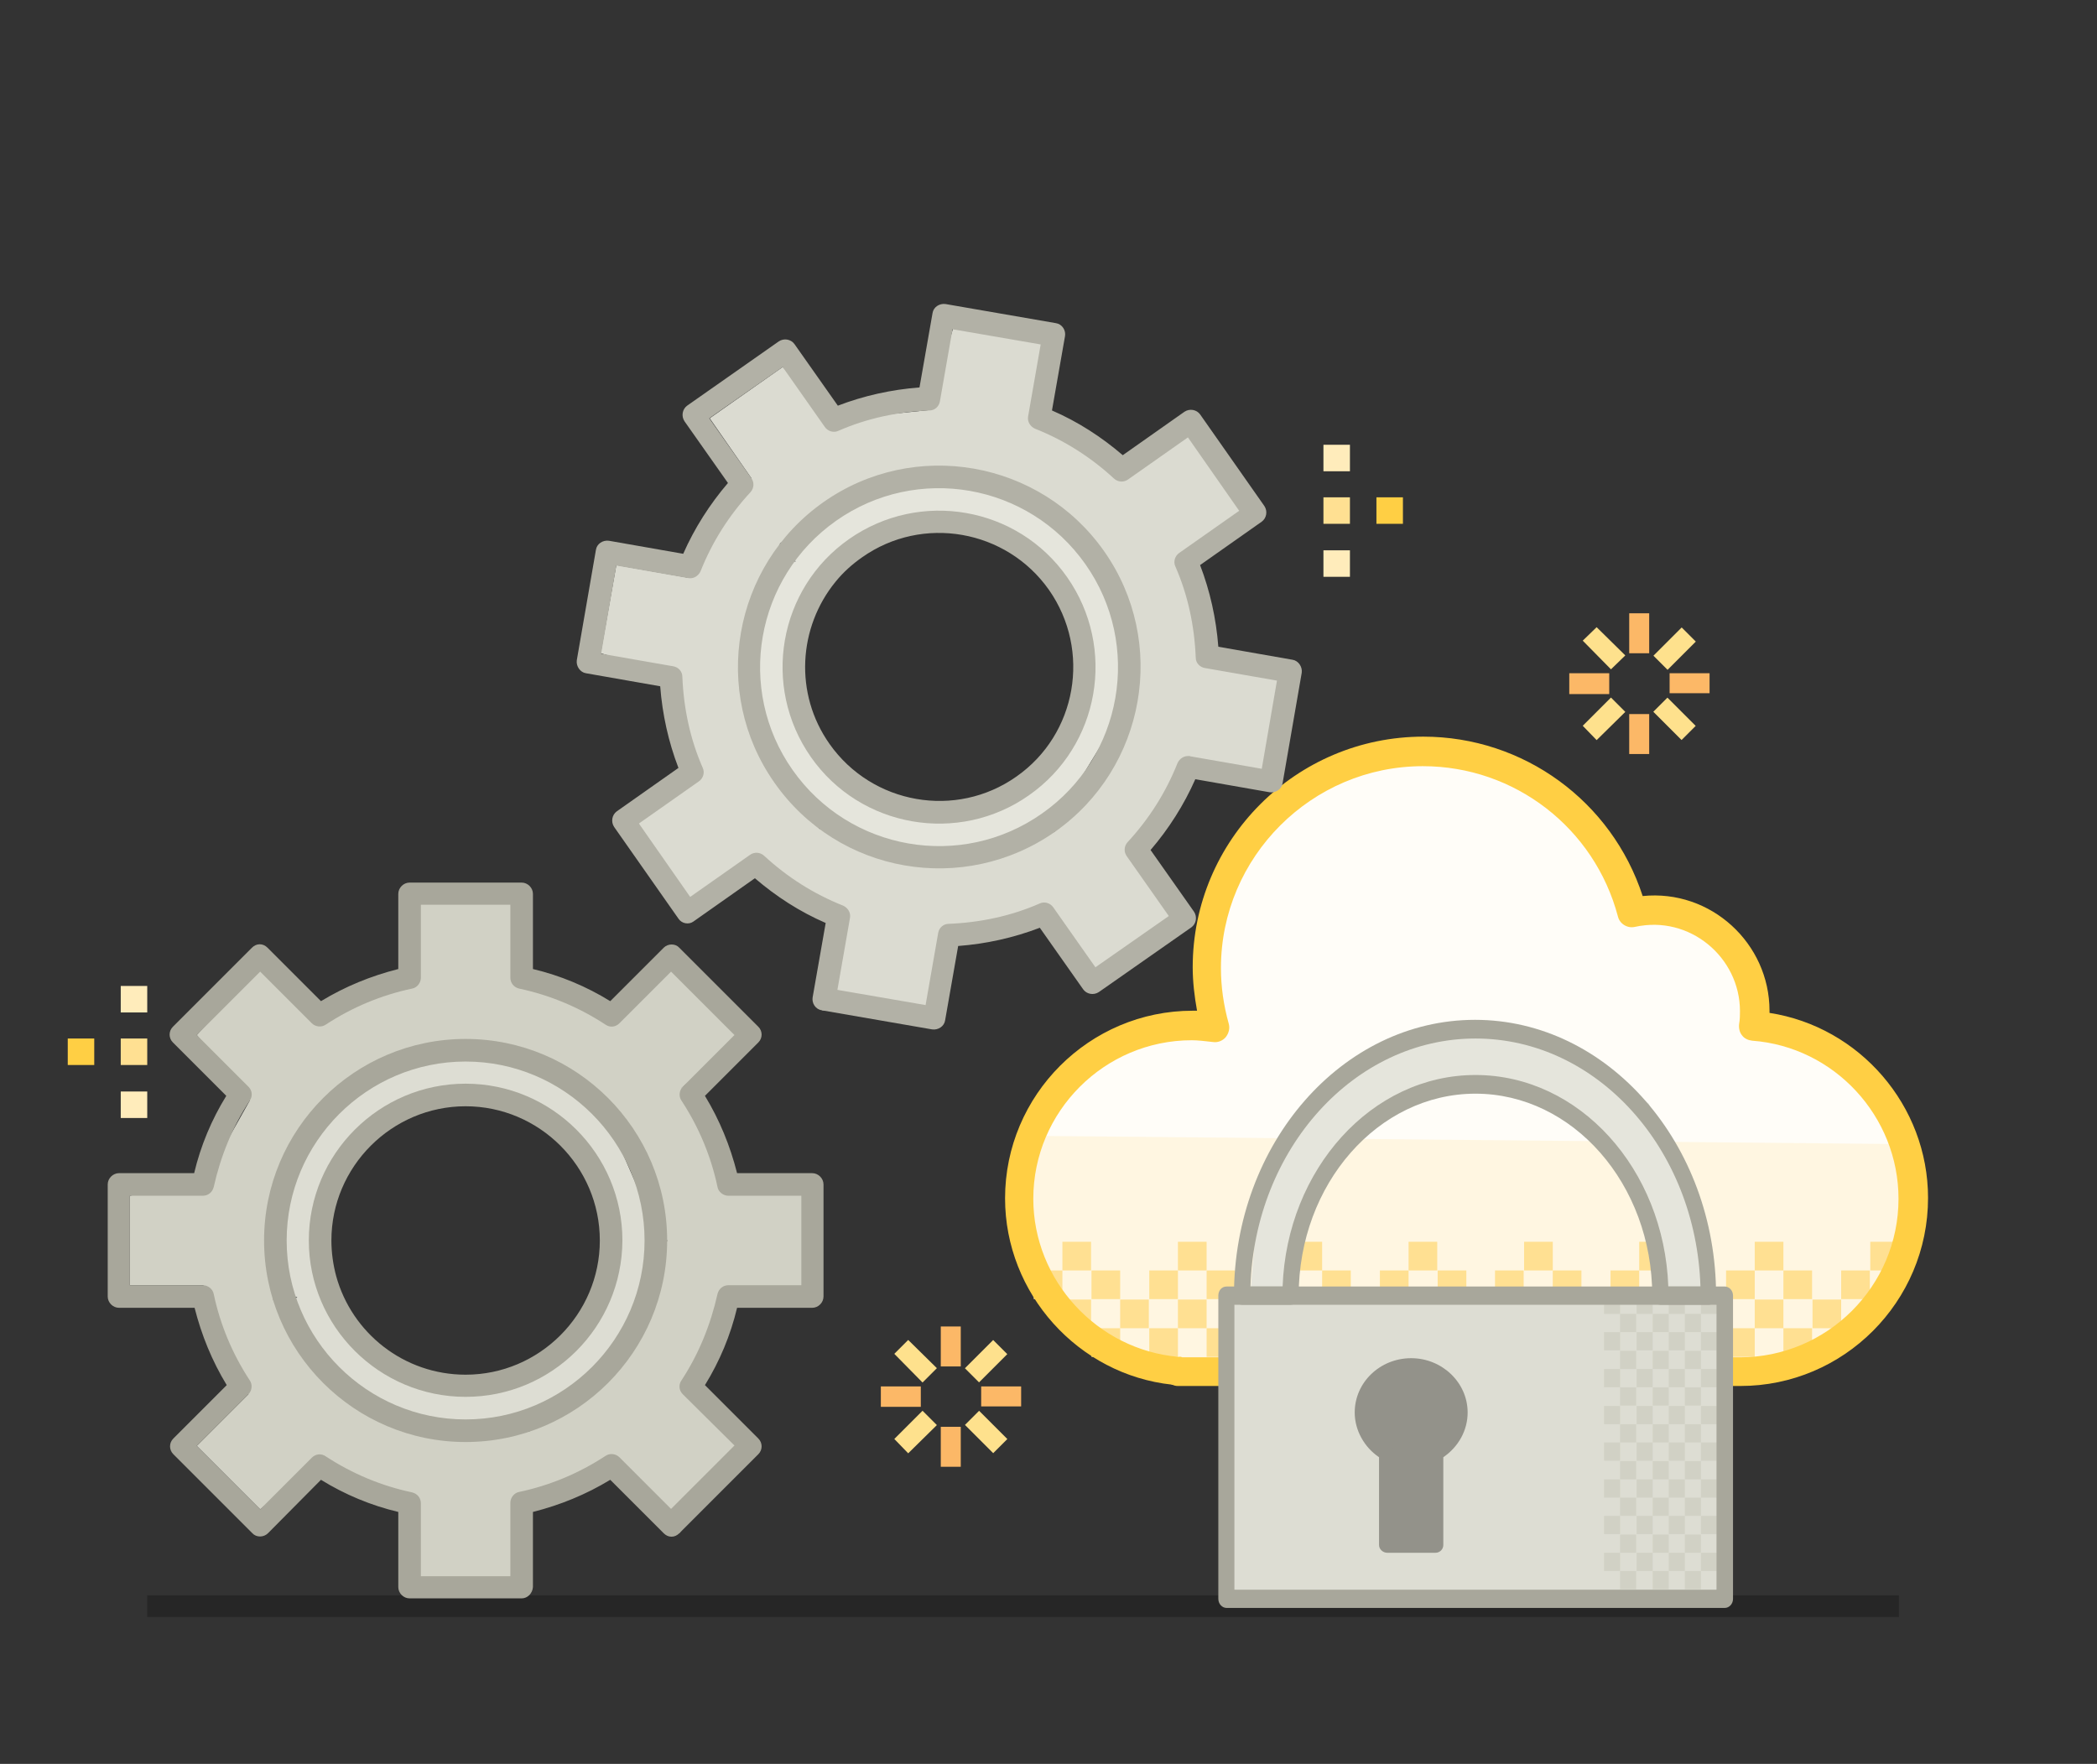 <?xml version="1.0" encoding="utf-8"?>
<!-- Generator: Adobe Illustrator 20.1.0, SVG Export Plug-In . SVG Version: 6.00 Build 0)  -->
<svg version="1.1" id="digtech-layer-1" xmlns="http://www.w3.org/2000/svg" xmlns:xlink="http://www.w3.org/1999/xlink" x="0px"
	 y="0px" viewBox="0 0 482.8 406.1" style="enable-background:new 0 0 482.8 406.1;" xml:space="preserve">
<rect x="0" y="0" width="482.8" height="406.1" fill="#333333" stroke="none"/>
<style type="text/css">
	.st0{opacity:0.25;fill:none;stroke:#000000;stroke-width:5;stroke-miterlimit:10;enable-background:new    ;}
	.st1{fill:#D1D1C5;}
	.st2{fill:#DDDDD3;}
	.st3{fill:#A8A79B;}
	.st4{fill:#FFF6E1;}
	.st5{fill:#FFE092;}
	.st6{fill:#FFFDF8;}
	.st7{fill:#FFCF44;}
	.st8{fill:#E5E5DC;}
	.st9{fill:#DBDBD1;}
	.st10{fill:#B2B1A6;}
	.st11{fill:#93928A;}
	.st12{fill:#FCB867;}
	.st13{fill:#FEE18D;}
	.st14{fill:#FFECBB;}
</style>
<line id="digtech-shadow" class="st0" x1="33.9" y1="369.8" x2="437.2" y2="369.8"/>
<g id="digtech-gear-l">
	<polygon class="st1" points="142,258.9 161,248 167.3,273.3 187.5,273.3 187.5,299.2 168.4,299.2 160.1,319.1 172.4,332 156.4,353 
		142,338.3 132.2,321.6 150.5,299.2 153.6,285.6 	"/>
	<g>
		<polygon class="st2" points="112.9,251.7 131.4,261.5 143.2,285.6 151.5,284.3 138.1,253.4 110.4,241.2 		"/>
		<polygon class="st2" points="66,297.8 63.9,274.2 74.9,256.5 93.1,244.4 113.6,242.2 113.6,253.6 102.8,253.2 93.8,255.5 
			82.5,264.8 74.4,277.9 76.3,301.6 		"/>
		<polygon class="st2" points="74,294.4 85.9,312.5 104.5,319.1 124.3,314.9 138.8,299.2 139.8,278.7 151.5,279.9 147.8,302.5 
			138.1,317.5 121.8,326.8 96.6,328.2 80.2,319.1 66,300.5 		"/>
		<polygon class="st1" points="71.7,335.6 94.7,347.5 94.7,365.2 120.2,365.2 120.2,347.5 142,338.3 138.1,317.5 121.8,329.6 
			104.2,329.4 81.4,321.6 		"/>
		<polygon class="st1" points="71.1,233.6 82,249.6 102.9,242.4 129.7,247.3 143.2,261.5 172.4,238 155,221.1 143.2,233.4 
			121.1,225.2 120.4,205.7 95.1,205.7 94.6,225.2 		"/>
		<polygon class="st1" points="29.9,275.3 29.9,295.9 46.8,295.9 57.2,321 45.3,332.9 59.9,347.5 75,335.3 81.4,321.6 62.9,299.2 
			63.9,274.2 71.1,260.1 85.1,246.6 60.8,221.1 45.3,238.3 57.5,253.4 47,272.1 		"/>
		<path class="st3" d="M120.1,368H94.3c-1.4,0-2.6-1.2-2.6-2.6v-17.3c-6.3-1.5-12.3-4-17.8-7.4L61.7,353c-1,1-2.7,1-3.6,0
			l-18.2-18.2c-1-1-1-2.6,0-3.6l12.3-12.3c-3.4-5.6-5.8-11.5-7.4-17.8H27.4c-1.4,0-2.6-1.2-2.6-2.6v-25.8c0-1.4,1.2-2.6,2.6-2.6
			h17.3c1.5-6.3,4-12.3,7.4-17.8L39.8,240c-1-1-1-2.6,0-3.6L58,218.2c0.5-0.5,1.1-0.8,1.8-0.8l0,0c0.7,0,1.3,0.3,1.8,0.8l12.3,12.3
			c5.6-3.4,11.5-5.8,17.8-7.4v-17.3c0-1.4,1.2-2.6,2.6-2.6h25.8c1.4,0,2.6,1.2,2.6,2.6v17.3c6.3,1.5,12.3,4,17.8,7.4l12.3-12.3
			c1-1,2.7-1,3.6,0l18.2,18.2c1,1,1,2.6,0,3.6l-12.3,12.3c3.4,5.6,5.8,11.5,7.4,17.8H187c1.4,0,2.6,1.2,2.6,2.6v25.8
			c0,1.4-1.2,2.6-2.6,2.6h-17.3c-1.5,6.3-4,12.3-7.4,17.8l12.3,12.3c1,1,1,2.6,0,3.6L156.4,353c-0.5,0.5-1.1,0.8-1.8,0.8l0,0
			c-0.7,0-1.3-0.3-1.8-0.8l-12.3-12.3c-5.6,3.4-11.5,5.8-17.8,7.4v17.3C122.6,366.8,121.5,368,120.1,368z M96.9,362.9h20.6V346
			c0-1.2,0.9-2.3,2-2.5c7.1-1.5,13.8-4.3,19.9-8.3c1-0.7,2.4-0.5,3.2,0.3l11.9,11.9l14.6-14.6L157.2,321c-0.9-0.9-1-2.2-0.3-3.2
			c4-6.1,6.7-12.8,8.3-19.9c0.3-1.2,1.3-2,2.5-2h16.8v-20.6h-16.8c-1.2,0-2.3-0.9-2.5-2c-1.5-7.1-4.3-13.8-8.3-19.9
			c-0.7-1-0.5-2.4,0.3-3.2l11.9-11.9l-14.6-14.6l-11.9,11.9c-0.9,0.9-2.2,1-3.2,0.3c-6.1-4-12.8-6.8-19.9-8.3c-1.2-0.3-2-1.3-2-2.5
			v-16.8H96.9v16.8c0,1.2-0.9,2.3-2,2.5c-7.1,1.5-13.8,4.3-19.9,8.3c-1,0.7-2.4,0.5-3.2-0.3l-11.9-11.9l-14.6,14.6l11.9,11.9
			c0.9,0.9,1,2.2,0.3,3.2c-4,6.1-6.7,12.8-8.3,19.9c-0.3,1.2-1.3,2-2.5,2H29.9v20.6h16.8c1.2,0,2.3,0.9,2.5,2
			c1.5,7.1,4.3,13.8,8.3,19.9c0.7,1,0.5,2.4-0.3,3.2l-11.9,11.9l14.6,14.6l11.9-11.9c0.9-0.9,2.2-1,3.2-0.3c6.1,4,12.8,6.8,19.9,8.3
			c1.2,0.3,2,1.3,2,2.5C96.9,346.1,96.9,362.9,96.9,362.9z"/>
		<path class="st3" d="M107.2,332c-25.6,0-46.4-20.8-46.4-46.4s20.8-46.4,46.4-46.4s46.4,20.8,46.4,46.4S132.8,332,107.2,332z
			 M107.2,244.4c-22.7,0-41.2,18.5-41.2,41.2s18.5,41.2,41.2,41.2s41.2-18.5,41.2-41.2S129.9,244.4,107.2,244.4z"/>
		<path class="st3" d="M107.2,321.6c-19.9,0-36.1-16.2-36.1-36c0-19.9,16.2-36.1,36.1-36.1s36.1,16.2,36.1,36.1
			C143.2,305.5,127.1,321.6,107.2,321.6z M107.2,254.7c-17,0-30.9,13.9-30.9,30.9c0,2.8,0.4,5.6,1.1,8.2
			c3.6,13.1,15.6,22.7,29.8,22.7c17,0,30.9-13.9,30.9-30.9C138.1,268.6,124.2,254.7,107.2,254.7z"/>
	</g>
</g>
<g id="digtech-cloud">
	<polygon class="st4" points="233.6,271.9 255.4,239.2 279.3,239.8 284.5,197.2 304.4,179.6 340.9,176.3 367.5,187.7 372.5,210.9 
		394,212.6 407.3,237 414,239.2 441.3,261.5 440,284.3 433.9,301.6 416.4,312.8 394,319.1 269.9,318.8 244.6,305.8 	"/>
	<rect x="244.6" y="285.9" class="st5" width="6.6" height="6.6"/>
	<rect x="271.2" y="285.9" class="st5" width="6.6" height="6.6"/>
	<rect x="297.8" y="285.9" class="st5" width="6.6" height="6.6"/>
	<rect x="324.3" y="285.9" class="st5" width="6.6" height="6.6"/>
	<rect x="350.9" y="285.9" class="st5" width="6.6" height="6.6"/>
	<rect x="377.4" y="285.9" class="st5" width="6.6" height="6.6"/>
	<rect x="404" y="285.9" class="st5" width="6.6" height="6.6"/>
	<rect x="430.6" y="285.9" class="st5" width="6.6" height="6.6"/>
	<rect x="238" y="292.5" class="st5" width="6.6" height="6.6"/>
	<rect x="251.3" y="292.5" class="st5" width="6.6" height="6.6"/>
	<rect x="264.6" y="292.5" class="st5" width="6.6" height="6.6"/>
	<rect x="277.8" y="292.5" class="st5" width="6.6" height="6.6"/>
	<rect x="291.1" y="292.5" class="st5" width="6.6" height="6.6"/>
	<rect x="304.4" y="292.5" class="st5" width="6.6" height="6.6"/>
	<rect x="317.7" y="292.5" class="st5" width="6.6" height="6.6"/>
	<rect x="331" y="292.5" class="st5" width="6.6" height="6.6"/>
	<rect x="344.2" y="292.5" class="st5" width="6.6" height="6.6"/>
	<rect x="357.5" y="292.5" class="st5" width="6.6" height="6.6"/>
	<rect x="370.8" y="292.5" class="st5" width="6.6" height="6.6"/>
	<rect x="384.1" y="292.5" class="st5" width="6.6" height="6.6"/>
	<rect x="397.4" y="292.5" class="st5" width="6.6" height="6.6"/>
	<rect x="410.6" y="292.5" class="st5" width="6.6" height="6.6"/>
	<rect x="423.9" y="292.5" class="st5" width="6.6" height="6.6"/>
	<rect x="244.6" y="299.2" class="st5" width="6.6" height="6.6"/>
	<rect x="257.9" y="299.2" class="st5" width="6.6" height="6.6"/>
	<rect x="271.2" y="299.2" class="st5" width="6.6" height="6.6"/>
	<rect x="284.5" y="299.2" class="st5" width="6.6" height="6.6"/>
	<rect x="297.8" y="299.2" class="st5" width="6.6" height="6.6"/>
	<rect x="311" y="299.2" class="st5" width="6.6" height="6.6"/>
	<rect x="324.3" y="299.2" class="st5" width="6.6" height="6.6"/>
	<rect x="337.6" y="299.2" class="st5" width="6.6" height="6.6"/>
	<rect x="350.9" y="299.2" class="st5" width="6.6" height="6.6"/>
	<rect x="364.2" y="299.2" class="st5" width="6.6" height="6.6"/>
	<rect x="377.4" y="299.2" class="st5" width="6.6" height="6.6"/>
	<rect x="390.7" y="299.2" class="st5" width="6.6" height="6.6"/>
	<rect x="404" y="299.2" class="st5" width="6.6" height="6.6"/>
	<rect x="417.3" y="299.2" class="st5" width="6.6" height="6.6"/>
	<rect x="251.3" y="305.8" class="st5" width="6.6" height="6.6"/>
	<rect x="264.6" y="305.8" class="st5" width="6.6" height="6.6"/>
	<rect x="277.8" y="305.8" class="st5" width="6.6" height="6.6"/>
	<rect x="291.1" y="305.8" class="st5" width="6.6" height="6.6"/>
	<rect x="304.4" y="305.8" class="st5" width="6.6" height="6.6"/>
	<rect x="317.7" y="305.8" class="st5" width="6.6" height="6.6"/>
	<rect x="331" y="305.8" class="st5" width="6.6" height="6.6"/>
	<rect x="344.2" y="305.8" class="st5" width="6.6" height="6.6"/>
	<rect x="357.5" y="305.8" class="st5" width="6.6" height="6.6"/>
	<rect x="370.8" y="305.8" class="st5" width="6.6" height="6.6"/>
	<rect x="384.1" y="305.8" class="st5" width="6.6" height="6.6"/>
	<rect x="397.4" y="305.8" class="st5" width="6.6" height="6.6"/>
	<rect x="410.6" y="305.8" class="st5" width="6.6" height="6.6"/>
	<polygon class="st6" points="236.9,261.5 437.2,263.4 427.2,248 408.4,238.4 398.6,221.1 387.4,212.1 376.5,213.3 360.8,184.9 
		340.3,176.3 311,176.3 289.2,192.7 281.2,208.1 278.9,223.1 277.8,234.2 256.5,240.9 	"/>
	<path class="st7" d="M400.7,319.1H271.2c-0.5,0-0.9-0.1-1.3-0.3c-21.7-2.3-38.5-21-38.5-42.9c0-23.8,19.4-43.2,43.2-43.2
		c0.3,0,0.6,0,1,0c-0.6-3.3-1-6.7-1-10c0-29.3,23.8-53.1,53.1-53.1c23.1,0,43.4,14.9,50.5,36.7c15.7-1.6,29.2,10.9,29.2,26.4
		c0,0.2,0,0.4,0,0.5c20.7,3.2,36.5,21.3,36.5,42.6C443.9,299.7,424.5,319.1,400.7,319.1z M272.2,312.5h128.4
		c20.1,0,36.5-16.4,36.5-36.5c0-19-14.8-35-33.7-36.4c-0.9-0.1-1.8-0.5-2.3-1.2c-0.6-0.7-0.8-1.7-0.7-2.6c0.2-1.1,0.2-2.1,0.2-3
		c0-12.4-11.6-22.2-24.2-19.4c-1.7,0.4-3.5-0.7-3.9-2.4c-5.4-20.4-23.8-34.6-44.9-34.6c-25.6,0-46.5,20.9-46.5,46.5
		c0,4.2,0.6,8.5,1.8,12.8c0.3,1.1,0,2.2-0.7,3.1c-0.7,0.8-1.8,1.3-3,1.1c-1.8-0.2-3.4-0.4-4.8-0.4c-20.1,0-36.5,16.4-36.5,36.5
		c0,18.8,14.7,34.8,33.5,36.4C271.7,312.3,272,312.4,272.2,312.5z"/>
</g>
<g id="digtech-gear-r">
	<polygon class="st8" points="247.2,138.7 249.8,159.5 236.9,183.1 242.8,189.1 260.3,160.4 254.4,130.6 	"/>
	<g>
		<polygon class="st9" points="238,94.2 231.2,112.3 249.1,125.3 260.4,150 256.7,169.2 292.6,179.6 296.5,155.6 279.7,153.1 
			273.6,130.2 289.1,118.5 274.6,97.8 258.4,108.6 		"/>
		<g>
			<polygon class="st8" points="182.5,126.9 200.6,111.7 221.4,110.4 241.8,118.4 255.4,133.9 246.1,140.5 240.2,131.4 233.2,125.3 
				219,121.4 203.7,122.3 185.3,137.5 			"/>
			<polygon class="st8" points="189.9,131.5 182,151.6 187.2,170.7 202.1,184.4 223.2,187.3 240.6,176.3 246.3,186.6 225.7,196.6 
				207.9,197.2 190.9,189.2 175.3,169.4 173.3,150.8 180.3,128.4 			"/>
			<polygon class="st9" points="154.9,153.3 158.4,179 143.9,189.2 158.5,210 173,199.8 193,212.3 207.9,197.2 188.6,190.8 
				178.7,176.3 171.8,153.2 			"/>
			<polygon class="st9" points="258,166.7 277.9,176 260.8,195.7 272.4,212.2 251.2,227.1 240.3,211.5 219.2,216.1 215.7,233.6 
				189.3,232.6 193,212.3 201.1,194.8 230,196.9 242.8,191.5 			"/>
			<polygon class="st9" points="180.2,84.5 163.4,96.3 173,110.1 158.4,133 141.9,130.1 138.3,150.4 157,155.8 171.8,153.2 
				179.6,125.1 200.6,111.7 216.4,109.4 235.4,113.1 242.4,78.6 219.4,75.7 214,94.4 192.6,96.6 			"/>
			<path class="st10" d="M156.2,211.5l-14.8-21.1c-0.8-1.2-0.5-2.8,0.6-3.6l14.2-10c-2.3-6-3.7-12.3-4.2-18.8l-17.1-3
				c-1.3-0.2-2.3-1.6-2.1-3l4.4-25.4c0.2-1.4,1.6-2.3,3-2.1l17.1,3c2.6-5.9,6.1-11.4,10.3-16.3l-10-14.2c-0.8-1.2-0.5-2.8,0.6-3.6
				l21.1-14.8c1.2-0.8,2.8-0.5,3.6,0.6l10,14.2c6-2.3,12.3-3.7,18.8-4.2l3-17.1c0.2-1.4,1.6-2.3,3-2.1l25.4,4.4
				c0.7,0.1,1.3,0.5,1.7,1.1l0,0c0.4,0.6,0.5,1.3,0.4,1.9l-3,17.1c6,2.6,11.4,6.1,16.3,10.3l14.2-10c1.2-0.8,2.8-0.5,3.6,0.6
				l14.8,21.1c0.8,1.2,0.5,2.8-0.6,3.6l-14.2,10c2.3,6,3.7,12.3,4.2,18.8l17.1,3c1.3,0.2,2.3,1.6,2.1,3l-4.4,25.4
				c-0.2,1.4-1.6,2.3-3,2.1l-17.1-3c-2.6,5.9-6.1,11.4-10.3,16.3l10,14.2c0.8,1.2,0.5,2.8-0.6,3.6L253,228.4
				c-1.2,0.8-2.8,0.5-3.6-0.6l-10-14.2c-6,2.3-12.3,3.7-18.8,4.2l-3,17.1c-0.2,1.4-1.6,2.3-3,2.1l-25.4-4.4
				c-0.7-0.1-1.3-0.5-1.7-1.1l0,0c-0.4-0.6-0.5-1.3-0.4-1.9l3-17.1c-6-2.6-11.4-6.1-16.3-10.3l-14.2,10
				C158.6,212.9,157,212.7,156.2,211.5z M147.1,189.6l11.8,16.9l13.8-9.7c1-0.7,2.3-0.6,3.2,0.2c5.3,4.9,11.4,8.8,18.2,11.5
				c1.1,0.5,1.8,1.6,1.6,2.8l-2.9,16.6l20.3,3.5l2.9-16.6c0.2-1.2,1.2-2.1,2.4-2.1c7.3-0.3,14.4-1.8,21-4.7c1.1-0.5,2.4-0.1,3.1,0.9
				l9.7,13.8l16.9-11.8l-9.7-13.8c-0.7-1-0.6-2.3,0.2-3.2c4.9-5.3,8.8-11.4,11.5-18.2c0.5-1.1,1.6-1.8,2.8-1.6l16.6,2.9l3.5-20.3
				l-16.6-2.9c-1.2-0.2-2.1-1.2-2.1-2.4c-0.3-7.3-1.8-14.4-4.7-21c-0.5-1.1-0.1-2.4,0.9-3.1l13.8-9.7l-11.8-16.9l-13.8,9.7
				c-1,0.7-2.3,0.6-3.2-0.2c-5.3-4.9-11.4-8.8-18.2-11.5c-1.1-0.5-1.8-1.6-1.6-2.8l2.9-16.6l-20.3-3.5l-2.9,16.6
				c-0.2,1.2-1.2,2.1-2.4,2.1c-7.3,0.3-14.4,1.8-21,4.7c-1.1,0.5-2.4,0.1-3.1-0.9l-9.7-13.8l-16.9,11.8l9.7,13.8
				c0.7,1,0.6,2.3-0.2,3.2c-4.9,5.3-8.8,11.4-11.5,18.2c-0.5,1.1-1.6,1.8-2.8,1.6l-16.6-2.9l-3.5,20.3l16.6,2.9
				c1.2,0.2,2.1,1.2,2.1,2.4c0.3,7.3,1.8,14.4,4.7,21c0.5,1.1,0.1,2.4-0.9,3.1L147.1,189.6z"/>
			<path class="st10" d="M178.3,180.2c-14.7-20.9-9.6-49.9,11.3-64.6s49.9-9.6,64.6,11.3s9.6,49.9-11.3,64.6
				C221.9,206.2,193,201.2,178.3,180.2z M249.9,129.9c-13.1-18.6-38.8-23.1-57.4-10s-23.1,38.8-10,57.4s38.8,23.1,57.4,10
				C258.5,174.3,263,148.5,249.9,129.9z"/>
			<path class="st10" d="M186.7,174.3c-11.4-16.3-7.5-38.8,8.8-50.2s38.8-7.5,50.2,8.8c11.4,16.3,7.5,38.8-8.8,50.2
				C220.7,194.5,198.1,190.6,186.7,174.3z M241.5,135.8c-9.8-13.9-29.1-17.3-43-7.5c-2.3,1.6-4.4,3.5-6.1,5.6
				c-8.6,10.5-9.6,25.8-1.4,37.4c9.8,13.9,29.1,17.3,43,7.5C247.9,169.1,251.3,149.8,241.5,135.8z"/>
		</g>
	</g>
</g>
<g id="digtech-lock">
	<polygon class="st8" points="288,296.2 299,298.3 298.4,285.2 304.6,271 317.9,256.5 331.6,251.6 346.4,249.7 359.7,255.3 
		371.2,264.8 376.8,276.1 382.9,287.9 384.2,298.3 391.6,298.3 392.9,287.6 386.2,268.9 379.6,254.1 367.5,246.4 351.5,237.8 
		336.3,237.8 323.1,239 312,245.2 299.9,256.5 289.9,273.4 	"/>
	<g>
		<rect x="282.4" y="299.1" class="st2" width="114.7" height="69.8"/>
		<rect x="369.3" y="298.3" class="st1" width="3.7" height="4.2"/>
		<rect x="376.8" y="298.3" class="st1" width="3.7" height="4.2"/>
		<rect x="384.2" y="298.3" class="st1" width="3.7" height="4.2"/>
		<rect x="391.6" y="298.3" class="st1" width="3.7" height="4.2"/>
		<rect x="373" y="302.5" class="st1" width="3.7" height="4.2"/>
		<rect x="380.5" y="302.5" class="st1" width="3.7" height="4.2"/>
		<rect x="387.9" y="302.5" class="st1" width="3.7" height="4.2"/>
		<rect x="369.3" y="306.7" class="st1" width="3.7" height="4.2"/>
		<rect x="376.8" y="306.7" class="st1" width="3.7" height="4.2"/>
		<rect x="384.2" y="306.7" class="st1" width="3.7" height="4.2"/>
		<rect x="391.6" y="306.7" class="st1" width="3.7" height="4.2"/>
		<rect x="373" y="311" class="st1" width="3.7" height="4.2"/>
		<rect x="380.5" y="311" class="st1" width="3.7" height="4.2"/>
		<rect x="387.9" y="311" class="st1" width="3.7" height="4.2"/>
		<rect x="369.3" y="315.2" class="st1" width="3.7" height="4.2"/>
		<rect x="384.2" y="315.2" class="st1" width="3.7" height="4.2"/>
		<rect x="391.6" y="315.2" class="st1" width="3.7" height="4.2"/>
		<rect x="373" y="319.4" class="st1" width="3.7" height="4.2"/>
		<rect x="380.5" y="319.4" class="st1" width="3.7" height="4.2"/>
		<rect x="387.9" y="319.4" class="st1" width="3.7" height="4.2"/>
		<rect x="376.8" y="323.7" class="st1" width="3.7" height="4.2"/>
		<rect x="384.2" y="323.7" class="st1" width="3.7" height="4.2"/>
		<rect x="391.6" y="323.7" class="st1" width="3.7" height="4.2"/>
		<rect x="373" y="327.9" class="st1" width="3.7" height="4.2"/>
		<rect x="380.5" y="327.9" class="st1" width="3.7" height="4.2"/>
		<rect x="387.9" y="327.9" class="st1" width="3.7" height="4.2"/>
		<rect x="373" y="353.3" class="st1" width="3.7" height="4.2"/>
		<rect x="380.5" y="353.3" class="st1" width="3.7" height="4.2"/>
		<rect x="387.9" y="353.3" class="st1" width="3.7" height="4.2"/>
		<rect x="369.3" y="357.5" class="st1" width="3.7" height="4.2"/>
		<rect x="376.8" y="357.5" class="st1" width="3.7" height="4.2"/>
		<rect x="384.2" y="357.5" class="st1" width="3.7" height="4.2"/>
		<rect x="391.6" y="357.5" class="st1" width="3.7" height="4.2"/>
		<rect x="373" y="361.7" class="st1" width="3.7" height="4.2"/>
		<rect x="380.5" y="361.7" class="st1" width="3.7" height="4.2"/>
		<rect x="387.9" y="361.7" class="st1" width="3.7" height="4.2"/>
		<g>
			<rect x="376.8" y="315.2" class="st1" width="3.7" height="4.2"/>
			<rect x="369.3" y="323.7" class="st1" width="3.7" height="4.2"/>
			<rect x="369.3" y="332.1" class="st1" width="3.7" height="4.2"/>
			<rect x="376.8" y="332.1" class="st1" width="3.7" height="4.2"/>
			<rect x="384.2" y="332.1" class="st1" width="3.7" height="4.2"/>
			<rect x="391.6" y="332.1" class="st1" width="3.7" height="4.2"/>
			<rect x="373" y="336.4" class="st1" width="3.7" height="4.2"/>
			<rect x="380.5" y="336.4" class="st1" width="3.7" height="4.2"/>
			<rect x="387.9" y="336.4" class="st1" width="3.7" height="4.2"/>
			<rect x="369.3" y="340.6" class="st1" width="3.7" height="4.2"/>
			<rect x="376.8" y="340.6" class="st1" width="3.7" height="4.2"/>
			<rect x="384.2" y="340.6" class="st1" width="3.7" height="4.2"/>
			<rect x="391.6" y="340.6" class="st1" width="3.7" height="4.2"/>
			<rect x="373" y="344.8" class="st1" width="3.7" height="4.2"/>
			<rect x="380.5" y="344.8" class="st1" width="3.7" height="4.2"/>
			<rect x="387.9" y="344.8" class="st1" width="3.7" height="4.2"/>
			<rect x="369.3" y="349" class="st1" width="3.7" height="4.2"/>
			<rect x="376.8" y="349" class="st1" width="3.7" height="4.2"/>
			<rect x="384.2" y="349" class="st1" width="3.7" height="4.2"/>
			<rect x="391.6" y="349" class="st1" width="3.7" height="4.2"/>
			<path class="st3" d="M397.1,370.2H282.4c-1,0-1.9-0.9-1.9-2.1v-69.8c0-1.2,0.8-2.1,1.9-2.1h114.7c1,0,1.9,0.9,1.9,2.1v69.8
				C399,369.3,398.1,370.2,397.1,370.2z M284.2,366h111v-65.6h-111V366z"/>
			<path class="st3" d="M393.4,300.4h-11.1c-1,0-1.9-0.9-1.9-2.1c0-25.7-18.3-46.5-40.7-46.5S299,272.6,299,298.3
				c0,1.2-0.8,2.1-1.9,2.1H286c-1,0-1.9-0.9-1.9-2.1c0-35,24.9-63.5,55.5-63.5s55.5,28.5,55.5,63.5
				C395.3,299.4,394.4,300.4,393.4,300.4z M384.1,296.2h7.4c-1-31.7-23.8-57.1-51.8-57.1c-27.9,0-50.8,25.4-51.8,57.1h7.4
				c1-27,20.5-48.7,44.4-48.7S383.1,269.1,384.1,296.2z"/>
			<path class="st11" d="M336,325.3c0-5.9-5-10.7-11.1-10.7s-11.1,4.8-11.1,10.7c0,4,2.2,7.4,5.6,9.3v21.1h11.1v-21.1
				C333.8,332.7,336,329.3,336,325.3z"/>
			<path class="st11" d="M330.5,357.5h-11.1c-1,0-1.9-0.8-1.9-1.8v-20.2c-3.4-2.3-5.6-6.2-5.6-10.3c0-6.9,5.8-12.5,13-12.5
				c7.1,0,13,5.6,13,12.5c0,4.1-2.1,7.9-5.6,10.3v20.2C332.3,356.7,331.5,357.5,330.5,357.5z M321.2,353.9h7.4v-19.4
				c0-0.6,0.4-1.2,0.9-1.5c2.9-1.6,4.6-4.6,4.6-7.7c0-4.9-4.2-9-9.3-9c-5.1,0-9.3,4-9.3,9c0,3.2,1.8,6.1,4.6,7.7
				c0.6,0.3,0.9,0.9,0.9,1.5v19.4H321.2z"/>
		</g>
	</g>
</g>
<g id="digtech-sparkles">
	<rect x="375.1" y="141.2" class="st12" width="4.6" height="9.2"/>
	<rect x="375.1" y="164.4" class="st12" width="4.6" height="9.2"/>
	<rect x="384.4" y="155" class="st12" width="9.2" height="4.6"/>
	<polyline class="st12" points="361.3,155 370.5,155 370.5,159.8 361.3,159.8 	"/>
	
		<rect x="383.3" y="160.9" transform="matrix(0.707 -0.707 0.707 0.707 -4.102 321.108)" class="st13" width="4.6" height="9.2"/>
	<polyline class="st13" points="364.4,147.5 367.6,144.4 374.2,150.9 370.9,154.1 364.4,147.5 	"/>
	<polyline class="st13" points="364.4,167.1 370.9,160.6 374.2,163.9 367.6,170.4 364.4,167.1 	"/>
	<rect x="381" y="147" transform="matrix(0.707 -0.707 0.707 0.707 7.381 316.405)" class="st13" width="9.2" height="4.6"/>
	<rect x="216.6" y="305.4" class="st12" width="4.6" height="9.2"/>
	<rect x="216.6" y="328.5" class="st12" width="4.6" height="9.2"/>
	<rect x="225.9" y="319.2" class="st12" width="9.2" height="4.6"/>
	<polyline class="st12" points="202.8,319.2 212,319.2 212,323.9 202.8,323.9 	"/>
	
		<rect x="224.8" y="325.1" transform="matrix(0.707 -0.707 0.707 0.707 -166.612 257.151)" class="st13" width="4.6" height="9.2"/>
	<polyline class="st13" points="205.9,311.7 209.1,308.5 215.7,315 212.4,318.3 205.9,311.7 	"/>
	<polyline class="st13" points="205.9,331.3 212.4,324.8 215.7,328.1 209.1,334.6 205.9,331.3 	"/>
	
		<rect x="222.5" y="311.1" transform="matrix(0.707 -0.707 0.707 0.707 -155.1 252.377)" class="st13" width="9.2" height="4.6"/>
	<rect x="27.8" y="227" class="st14" width="6.1" height="6.1"/>
	<rect x="15.6" y="239.1" class="st7" width="6.1" height="6.1"/>
	<rect x="27.8" y="251.3" class="st14" width="6.1" height="6.1"/>
	<rect x="27.8" y="239.1" class="st5" width="6.1" height="6.1"/>
	<rect x="304.7" y="102.4" class="st14" width="6.1" height="6.1"/>
	<rect x="316.9" y="114.5" class="st7" width="6.1" height="6.1"/>
	<rect x="304.7" y="126.7" class="st14" width="6.1" height="6.1"/>
	<rect x="304.7" y="114.5" class="st5" width="6.1" height="6.1"/>
</g>
</svg>
